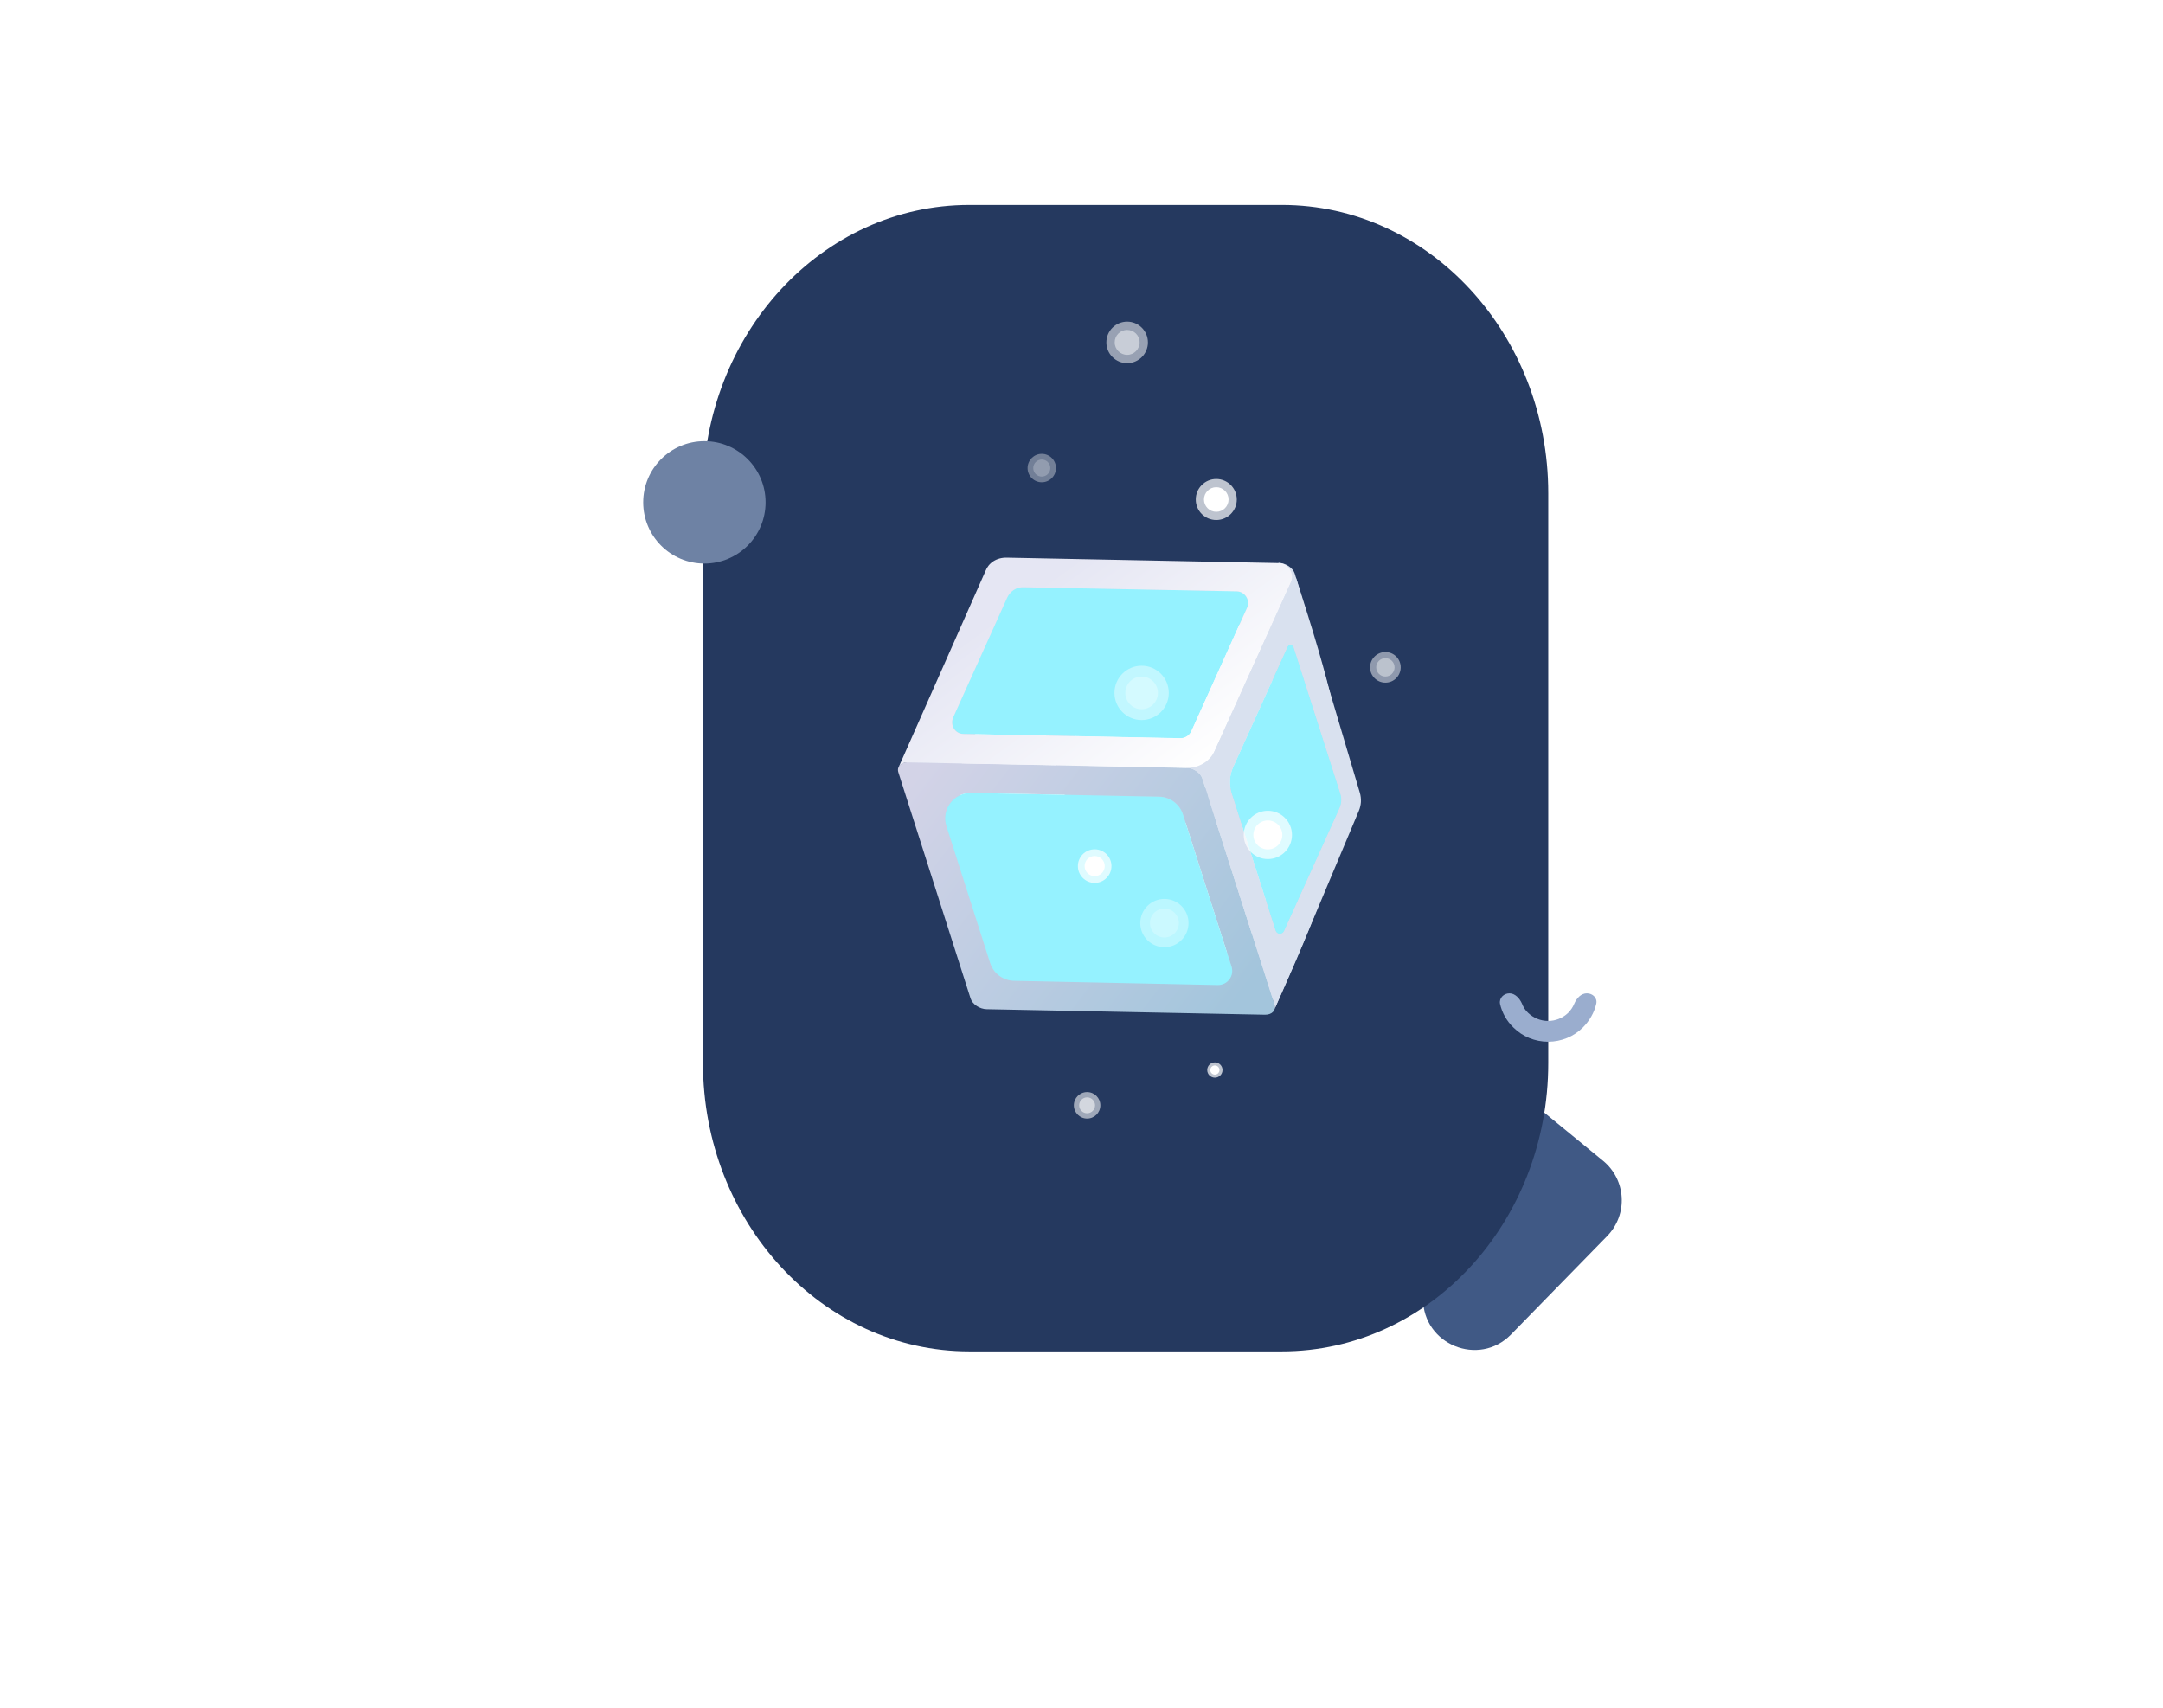 <svg width="760" height="600" viewBox="0 0 760 600" fill="none" xmlns="http://www.w3.org/2000/svg">
<path d="M529.4 380.087C517.6 370.487 500 378.887 500 393.987L500 456.287C500 472.387 519.6 480.387 530.9 468.887L564.7 434.287C572.1 426.687 571.4 414.487 563.2 407.787L529.4 380.087Z" fill="#405985"/>
<path d="M247 173.3C247 117.3 288.9 72 340.6 72H450.4C502.1 72 544 117.4 544 173.3V373.5C544 429.5 502.1 474.8 450.4 474.8H340.6C288.9 474.8 247 429.4 247 373.5V173.3Z" fill="#25395F"/>
<path d="M247.5 198C259.374 198 269 188.374 269 176.5C269 164.626 259.374 155 247.5 155C235.626 155 226 164.626 226 176.5C226 188.374 235.626 198 247.5 198Z" fill="#6E82A4"/>
<path d="M530.359 349C528.359 349 526.659 350.7 527.059 352.7C527.759 355.8 529.359 358.7 531.759 361C534.959 364.2 539.359 366 543.959 366C548.559 366 552.959 364.2 556.159 361C558.459 358.7 560.159 355.8 560.859 352.7C561.359 350.7 559.659 349 557.559 349C555.559 349 553.959 350.7 553.159 352.6C552.659 353.8 551.959 354.9 550.959 355.9C549.059 357.7 546.559 358.7 543.959 358.7C541.359 358.7 538.859 357.7 536.959 355.9C535.959 355 535.259 353.9 534.759 352.6C533.959 350.8 532.359 349 530.359 349Z" fill="#9AADCE"/>
<path d="M447.843 200.048C447.774 200.073 447.774 200.073 447.843 200.048L352.877 198.185C351.313 198.128 350.156 198.774 349.673 199.796L318.138 269.663C318.138 269.663 318.138 269.663 318.206 269.638C317.943 270.196 317.865 270.841 318.11 271.525L342.711 348.599C343.329 350.538 345.779 352.207 348.193 352.269L443.09 354.156C444.722 354.189 445.88 353.542 446.27 352.477C446.27 352.477 446.27 352.477 446.226 352.57L477.761 282.703C478.024 282.146 478.033 281.525 477.788 280.841L453.8 205.477C453.8 205.477 452.739 200.146 447.843 200.048ZM319.808 268.293L319.739 268.318L319.808 268.293ZM318.406 269.335C318.338 269.36 318.338 269.36 318.406 269.335C318.338 269.36 318.338 269.36 318.406 269.335ZM319.329 268.465C319.261 268.489 319.261 268.489 319.261 268.489C319.285 268.557 319.329 268.465 319.329 268.465ZM319.036 268.724C318.968 268.748 318.968 268.748 318.924 268.841C318.968 268.748 318.968 268.748 319.036 268.724ZM318.65 268.939C318.65 268.939 318.582 268.964 318.606 269.032C318.606 269.032 318.675 269.008 318.65 268.939ZM320.15 268.171C320.218 268.146 320.218 268.146 320.287 268.122C320.311 268.19 320.243 268.214 320.15 268.171ZM320.677 268.136C320.746 268.111 320.746 268.111 320.814 268.087C320.746 268.111 320.746 268.111 320.677 268.136ZM446.402 352.198C446.402 352.198 446.377 352.13 446.445 352.105L446.402 352.198ZM446.46 351.714L446.435 351.646C446.504 351.621 446.528 351.69 446.46 351.714ZM446.449 351.255C446.425 351.187 446.425 351.187 446.4 351.118C446.425 351.187 446.449 351.255 446.449 351.255Z" fill="#C3D0E4"/>
<path d="M453.027 277.21L388.947 276.475C385.545 276.459 382.509 274.229 381.518 271.034L368.176 229.05C366.568 223.916 370.541 218.634 376.058 218.741L435.105 219.427C438.506 219.443 441.543 221.673 442.533 224.868L457.38 271.483C458.248 274.336 456.062 277.28 453.027 277.21Z" fill="white"/>
<path d="M351.923 324.767L337.056 278.314C336.071 275.349 336.322 272.172 337.546 269.341L355.92 228.651C356.359 227.722 357.693 227.785 358.036 228.742L373.893 278.391C374.388 279.988 374.336 281.782 373.59 283.361L354.777 324.98C354.299 326.231 352.413 326.135 351.923 324.767Z" fill="white"/>
<path d="M364.526 328.508L381.125 291.695C382.047 289.744 383.995 288.506 386.155 288.504L451.443 289.809C454.019 289.89 455.732 292.517 454.659 294.908L437.577 332.743C436.963 334.043 435.649 334.9 434.246 334.862C423.926 334.701 382.73 333.871 367.742 333.607C365.166 333.526 363.429 330.83 364.526 328.508Z" fill="white"/>
<path d="M477.453 284.868C478.307 282.83 478.415 280.591 477.786 278.472L454.932 201.525C454.29 199.517 451.747 197.804 449.265 197.767L416.789 269.746C419.271 269.783 421.814 271.495 422.456 273.503L447.822 352.927C448.067 353.611 448.014 354.325 447.726 354.814C453.387 342.267 472.3 297.172 477.453 284.868ZM448.163 326.954L432.753 278.766C431.811 275.708 431.945 272.419 433.281 269.471L452.357 227.295C452.772 226.297 454.199 226.404 454.566 227.429L470.991 278.881C471.511 280.547 471.391 282.365 470.669 284.012L451.178 327.186C450.564 328.486 448.609 328.415 448.163 326.954Z" fill="#D9E1EF"/>
<path d="M447.813 352.927L422.448 273.503C421.806 271.495 419.263 269.782 416.78 269.745L319.01 267.807C316.527 267.77 315.024 269.389 315.666 271.397L341.031 350.821C341.673 352.829 344.216 354.542 346.699 354.578L444.469 356.517C446.952 356.553 448.455 354.934 447.813 352.927ZM427.849 345.88L356.194 344.463C352.377 344.364 349.012 341.866 347.851 338.192L332.538 290.278C330.661 284.391 335.102 278.479 341.24 278.595L407.285 279.86C411.102 279.959 414.467 282.458 415.628 286.132L432.622 339.385C433.705 342.624 431.25 345.896 427.849 345.88Z" fill="url(#paint0_linear)"/>
<g style="mix-blend-mode:multiply">
<path d="M334.883 252.007L353.866 209.787C354.895 207.489 357.161 206.06 359.599 206.19L434.451 207.696C437.417 207.791 439.346 210.804 438.166 213.542L418.612 256.969C417.909 258.456 416.415 259.454 414.783 259.421C402.967 259.179 355.701 258.208 338.529 257.877C335.562 257.783 333.61 254.701 334.883 252.007Z" fill="#95F2FF"/>
</g>
<g style="mix-blend-mode:multiply">
<path d="M427.928 346.082L356.248 344.598C352.431 344.499 349.067 342 347.905 338.326L332.544 290.275C330.666 284.389 335.108 278.476 341.245 278.592L407.315 279.926C411.132 280.025 414.496 282.524 415.658 286.198L432.701 339.588C433.784 342.827 431.329 346.099 427.928 346.082Z" fill="#95F2FF"/>
</g>
<g style="mix-blend-mode:multiply">
<path d="M448.164 326.95L432.753 278.762C431.812 275.704 431.946 272.415 433.282 269.467L452.358 227.291C452.772 226.294 454.199 226.4 454.567 227.425L470.992 278.877C471.512 280.543 471.391 282.361 470.67 284.008L451.179 327.182C450.564 328.482 448.61 328.411 448.164 326.95Z" fill="#95F2FF"/>
</g>
<path d="M426.832 263.748L453.53 204.72C454.954 201.586 452.805 197.957 449.355 197.804L449.287 197.829L354.051 195.936C350.039 195.764 347.289 197.884 346.257 200.635L315.767 269.505C316.25 268.483 317.408 267.837 319.04 267.869L416.811 269.808L416.879 269.783C421.087 269.896 425.057 267.625 426.832 263.748ZM334.911 252.075L353.919 209.923C354.973 207.693 357.214 206.196 359.653 206.326L434.48 207.763C437.422 207.79 439.374 210.871 438.17 213.541L418.592 256.9C417.889 258.386 416.395 259.385 414.763 259.352C402.946 259.109 355.705 258.207 338.533 257.877C335.591 257.85 333.731 254.812 334.911 252.075Z" fill="url(#paint1_linear)"/>
<path d="M455.494 203.322C455.274 202.707 454.399 202.634 454.16 203.26L425.8 266.048C423.654 270.829 423.361 276.259 424.92 281.256L447.791 352.854C448.036 353.538 447.983 354.252 447.695 354.74C478.426 286.745 478.91 276.473 455.494 203.322ZM448.157 326.949L432.746 278.761C431.805 275.703 431.939 272.414 433.275 269.466L452.351 227.29C452.765 226.293 454.192 226.399 454.56 227.425L470.985 278.876C471.505 280.542 471.384 282.36 470.663 284.007L451.172 327.181C450.558 328.481 448.603 328.41 448.157 326.949Z" fill="#D9E1EF"/>
<path d="M390.528 304.295C390.528 307.553 387.888 310.193 384.63 310.193C381.372 310.193 378.731 307.553 378.731 304.295C378.731 301.037 381.372 298.396 384.63 298.396C387.888 298.396 390.528 301.037 390.528 304.295Z" fill="white" fill-opacity="0.7"/>
<path d="M388.169 304.292C388.169 306.247 386.585 307.831 384.63 307.831C382.675 307.831 381.091 306.247 381.091 304.292C381.091 302.337 382.675 300.753 384.63 300.753C386.585 300.753 388.169 302.337 388.169 304.292Z" fill="white"/>
<g opacity="0.59">
<path d="M410.667 243.443C410.667 248.714 406.394 252.986 401.123 252.986C395.853 252.986 391.58 248.714 391.58 243.443C391.58 238.172 395.853 233.899 401.123 233.899C406.394 233.899 410.667 238.172 410.667 243.443Z" fill="white" fill-opacity="0.7"/>
<path d="M406.849 243.446C406.849 246.608 404.285 249.172 401.123 249.172C397.96 249.172 395.396 246.608 395.396 243.446C395.396 240.283 397.96 237.72 401.123 237.72C404.285 237.72 406.849 240.283 406.849 243.446Z" fill="white"/>
</g>
<g opacity="0.69">
<path d="M492.158 234.468C492.158 237.44 489.749 239.85 486.777 239.85C483.805 239.85 481.396 237.44 481.396 234.468C481.396 231.496 483.805 229.087 486.777 229.087C489.749 229.087 492.158 231.496 492.158 234.468Z" fill="white" fill-opacity="0.7"/>
<path d="M490.004 234.47C490.004 236.253 488.558 237.699 486.775 237.699C484.991 237.699 483.546 236.253 483.546 234.47C483.546 232.687 484.991 231.241 486.775 231.241C488.558 231.241 490.004 232.687 490.004 234.47Z" fill="white"/>
</g>
<g opacity="0.75">
<path d="M403.334 120.297C403.334 124.327 400.067 127.594 396.037 127.594C392.007 127.594 388.74 124.327 388.74 120.297C388.74 116.267 392.007 113 396.037 113C400.067 113 403.334 116.267 403.334 120.297Z" fill="white" fill-opacity="0.7"/>
<path d="M400.416 120.295C400.416 122.713 398.456 124.673 396.038 124.673C393.62 124.673 391.66 122.713 391.66 120.295C391.66 117.877 393.62 115.917 396.038 115.917C398.456 115.917 400.416 117.877 400.416 120.295Z" fill="white"/>
</g>
<path d="M434.562 175.501C434.562 179.481 431.335 182.707 427.355 182.707C423.375 182.707 420.148 179.481 420.148 175.501C420.148 171.52 423.375 168.294 427.355 168.294C431.335 168.294 434.562 171.52 434.562 175.501Z" fill="white" fill-opacity="0.7"/>
<path d="M431.678 175.497C431.678 177.885 429.742 179.821 427.354 179.821C424.966 179.821 423.03 177.885 423.03 175.497C423.03 173.109 424.966 171.173 427.354 171.173C429.742 171.173 431.678 173.109 431.678 175.497Z" fill="white"/>
<g opacity="0.5">
<path d="M371.034 164.449C371.034 167.205 368.8 169.439 366.043 169.439C363.287 169.439 361.053 167.205 361.053 164.449C361.053 161.692 363.287 159.458 366.043 159.458C368.8 159.458 371.034 161.692 371.034 164.449Z" fill="white" fill-opacity="0.7"/>
<path d="M369.036 164.449C369.036 166.103 367.695 167.444 366.041 167.444C364.388 167.444 363.047 166.103 363.047 164.449C363.047 162.796 364.388 161.455 366.041 161.455C367.695 161.455 369.036 162.796 369.036 164.449Z" fill="white"/>
</g>
<g filter="url(#filter0_f)">
<path d="M429.549 375.946C429.549 377.43 428.346 378.633 426.862 378.633C425.378 378.633 424.175 377.43 424.175 375.946C424.175 374.462 425.378 373.259 426.862 373.259C428.346 373.259 429.549 374.462 429.549 375.946Z" fill="white" fill-opacity="0.7"/>
</g>
<path d="M428.476 375.948C428.476 376.839 427.755 377.56 426.864 377.56C425.974 377.56 425.252 376.839 425.252 375.948C425.252 375.058 425.974 374.336 426.864 374.336C427.755 374.336 428.476 375.058 428.476 375.948Z" fill="white"/>
<g opacity="0.8">
<path d="M386.623 388.344C386.623 390.915 384.538 393 381.968 393C379.397 393 377.313 390.915 377.313 388.344C377.313 385.774 379.397 383.689 381.968 383.689C384.538 383.689 386.623 385.774 386.623 388.344Z" fill="white" fill-opacity="0.7"/>
<path d="M384.762 388.343C384.762 389.885 383.511 391.136 381.969 391.136C380.426 391.136 379.176 389.885 379.176 388.343C379.176 386.8 380.426 385.55 381.969 385.55C383.511 385.55 384.762 386.8 384.762 388.343Z" fill="white"/>
</g>
<path d="M453.958 293.344C453.958 298.027 450.161 301.824 445.477 301.824C440.794 301.824 436.997 298.027 436.997 293.344C436.997 288.66 440.794 284.863 445.477 284.863C450.161 284.863 453.958 288.66 453.958 293.344Z" fill="white" fill-opacity="0.7"/>
<path d="M450.563 293.344C450.563 296.154 448.285 298.432 445.475 298.432C442.665 298.432 440.387 296.154 440.387 293.344C440.387 290.534 442.665 288.256 445.475 288.256C448.285 288.256 450.563 290.534 450.563 293.344Z" fill="white"/>
<g opacity="0.51">
<path d="M417.608 324.309C417.608 328.993 413.811 332.79 409.128 332.79C404.444 332.79 400.647 328.993 400.647 324.309C400.647 319.626 404.444 315.829 409.128 315.829C413.811 315.829 417.608 319.626 417.608 324.309Z" fill="white" fill-opacity="0.7"/>
<path d="M414.213 324.304C414.213 327.114 411.935 329.392 409.125 329.392C406.315 329.392 404.037 327.114 404.037 324.304C404.037 321.494 406.315 319.216 409.125 319.216C411.935 319.216 414.213 321.494 414.213 324.304Z" fill="white"/>
</g>
<defs>
<filter id="filter0_f" x="420.175" y="369.259" width="13.374" height="13.374" filterUnits="userSpaceOnUse" color-interpolation-filters="sRGB">
<feFlood flood-opacity="0" result="BackgroundImageFix"/>
<feBlend mode="normal" in="SourceGraphic" in2="BackgroundImageFix" result="shape"/>
<feGaussianBlur stdDeviation="2" result="effect1_foregroundBlur"/>
</filter>
<linearGradient id="paint0_linear" x1="433.313" y1="353.436" x2="323.817" y2="269.967" gradientUnits="userSpaceOnUse">
<stop stop-color="#A3C5DC"/>
<stop offset="1" stop-color="#D3D3E7"/>
</linearGradient>
<linearGradient id="paint1_linear" x1="370.493" y1="201.75" x2="420.754" y2="270.859" gradientUnits="userSpaceOnUse">
<stop stop-color="#E5E6F3"/>
<stop offset="1" stop-color="white"/>
</linearGradient>
</defs>
</svg>
